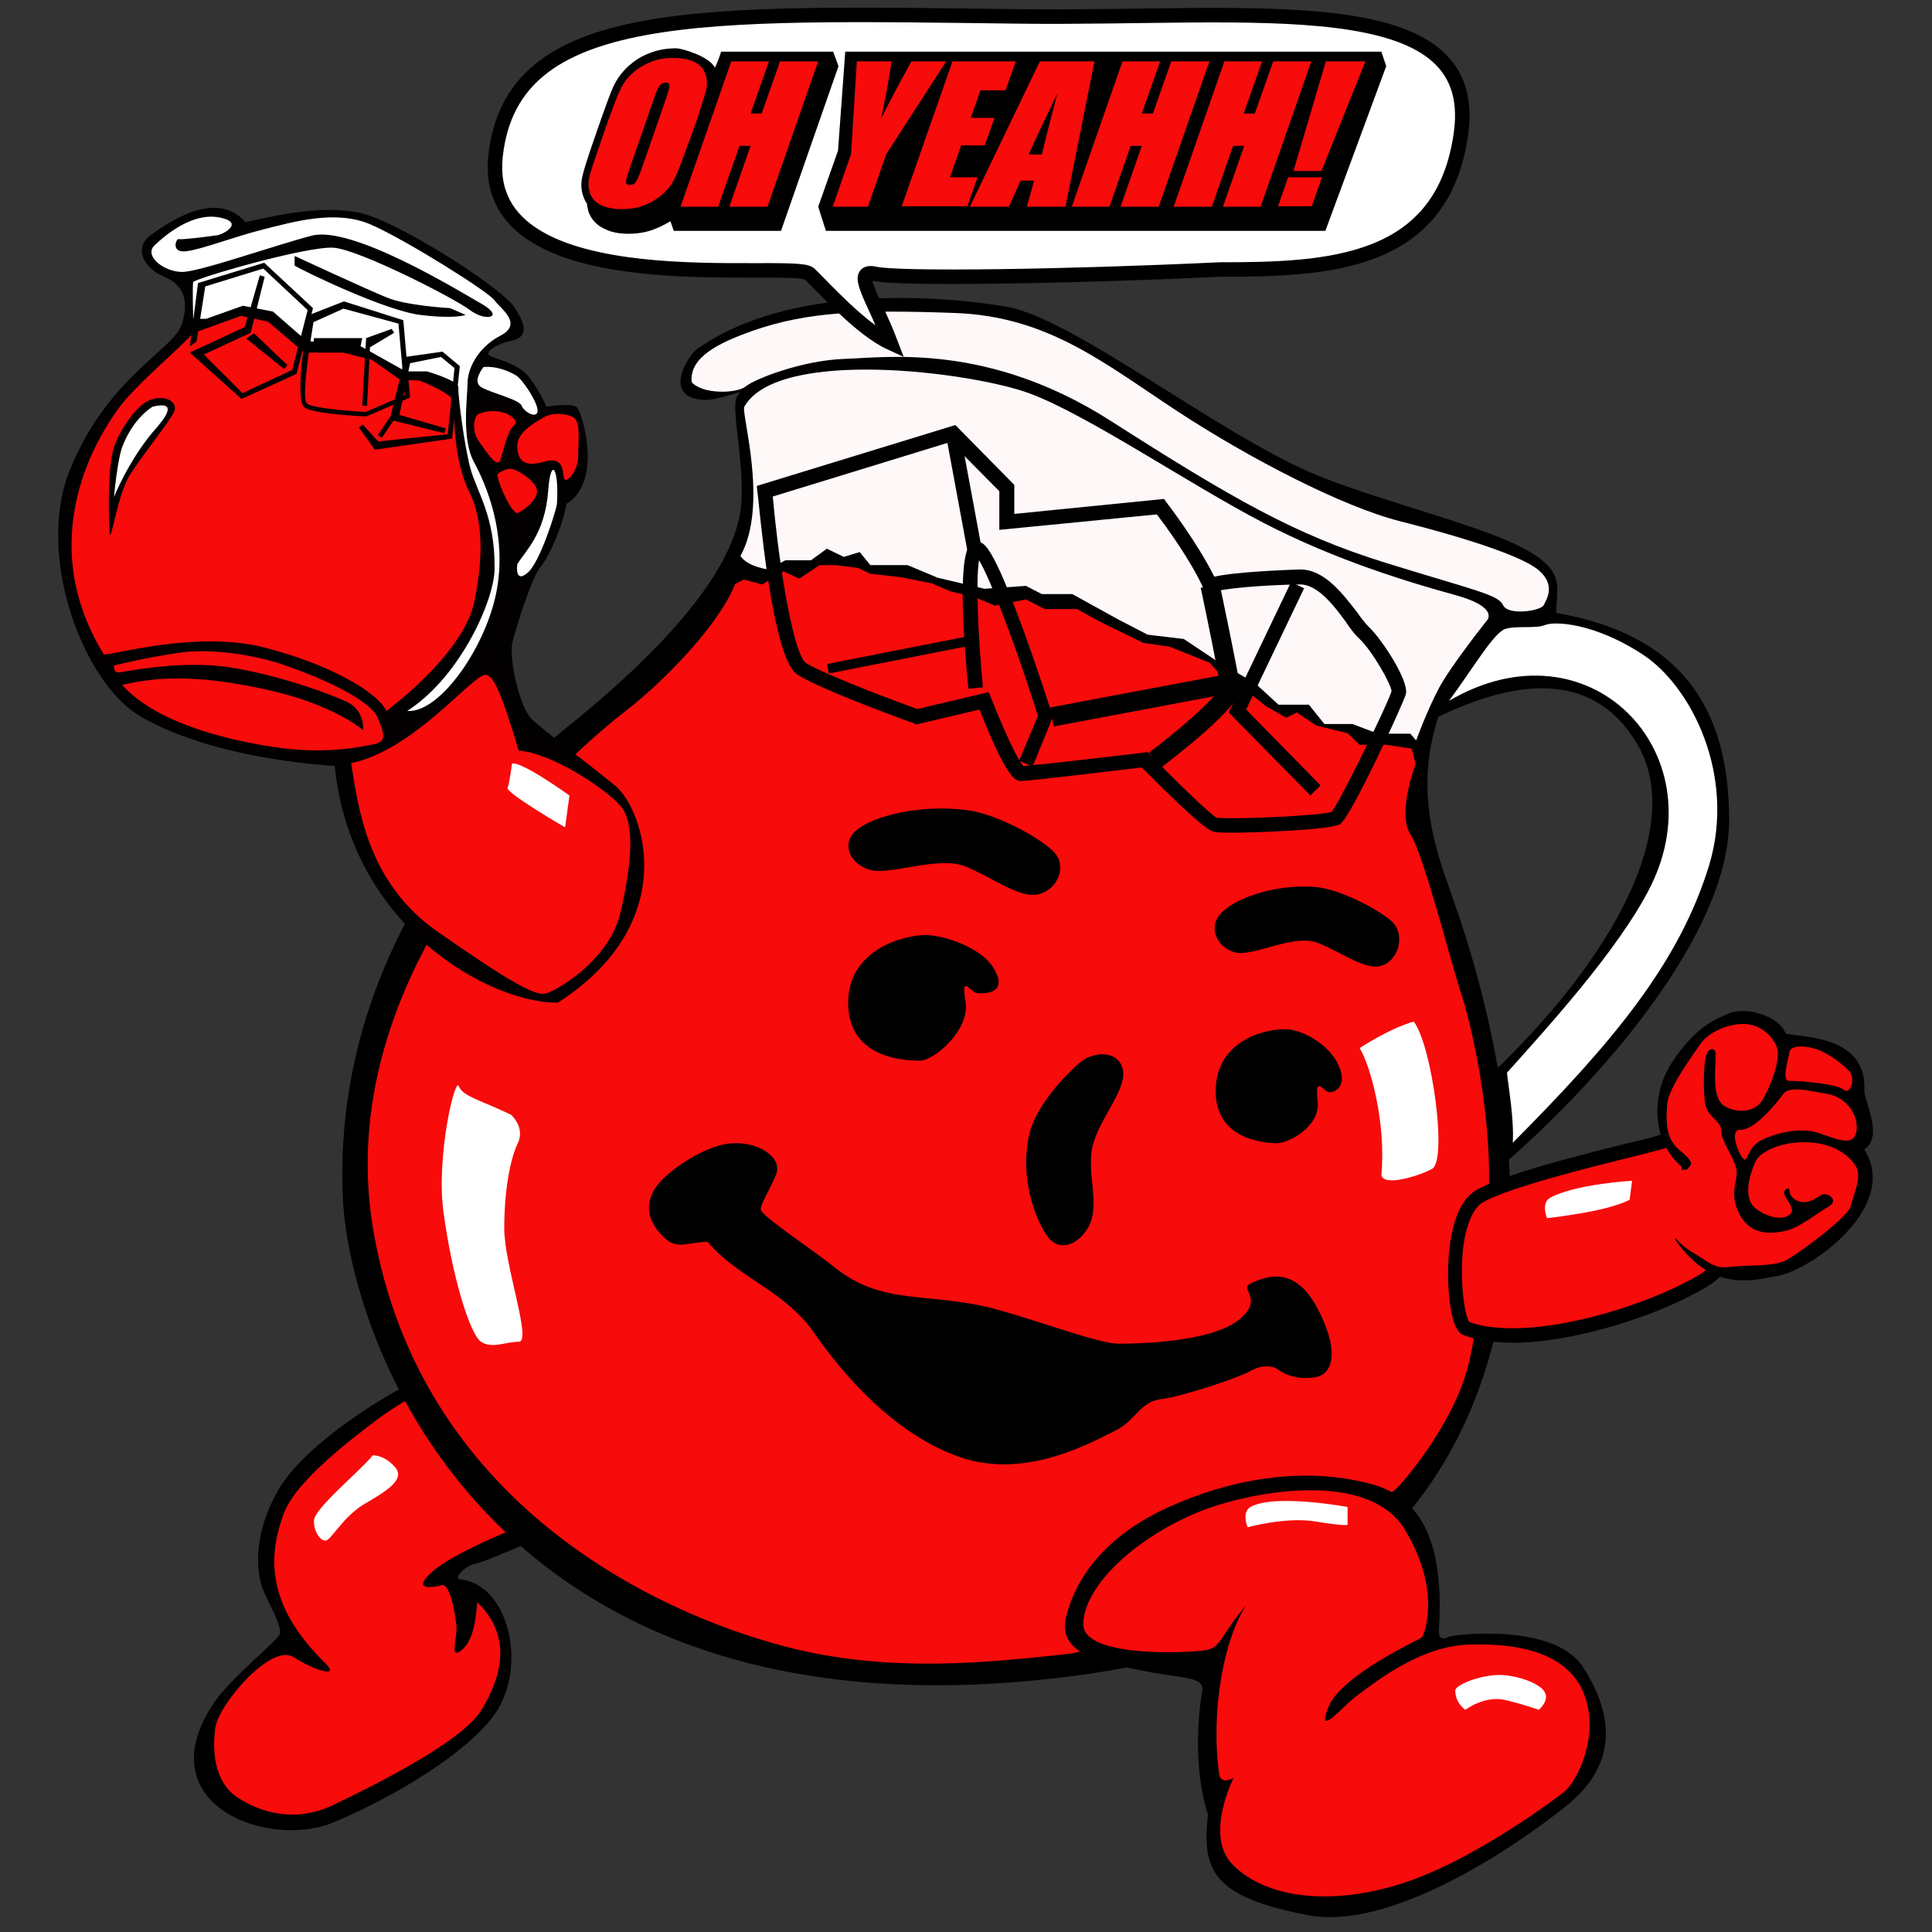 <?xml version="1.0" encoding="utf-8"?>
<!-- Generator: Adobe Illustrator 18.1.1, SVG Export Plug-In . SVG Version: 6.00 Build 0)  -->
<!DOCTYPE svg PUBLIC "-//W3C//DTD SVG 1.1//EN" "http://www.w3.org/Graphics/SVG/1.1/DTD/svg11.dtd">
<svg version="1.1" xmlns="http://www.w3.org/2000/svg" xmlns:xlink="http://www.w3.org/1999/xlink" x="0px" y="0px" width="400px"
	 height="400px" viewBox="0 0 400 400" style="enable-background:new 0 0 400 400;" xml:space="preserve">
<rect x="0" y="0" width="400" height="400" fill="#333333" stroke="none"/>
<g id="Layer_1">
	<g id="left-leg">
		<path id="leg-shadow" d="M91.4,283.5c-6.4,2-27.5,14.1-33.8,25c-4.9,8.6-4.6,15.7-3.5,19.6c0.8,2.9,4.8,8.8,3.7,10.5
			c-1.2,1.7-10.3,9.2-13.4,13.8c-14.4,21.2,11.3,30.7,24.9,24.8c13.7-5.8,27.2-14.5,32.7-21.7c7.5-9.8,3.5-27.5-6.7-28.5
			c-1.5-0.1,0.8-2.8,3.3-3.3s18.3-7.6,18.3-7.6L91.4,283.5z"/>
		<path id="leg-color" style="fill:#F70B0B;" d="M88,287.7c0,0-6.2,3.3-10.3,6.5c-4.2,3.2-16.5,12.3-19,19.3S54,331,66.8,343.8
			c4.2,3.8-1.3,2.3-6-0.7s-15.5,9.8-16.2,14.5s-0.3,11.3,4.5,14.5s12,5.3,19.7,1.7c7.7-3.7,26.8-13,30.9-19.8s6.5-15.1-0.9-22.3
			c-0.3,3.8-0.8,8-3.3,10s-0.8-2.5-1-5s-1.3-9-3.1-8.5c-1.8,0.5-6.4,1.2-1.9-2.8s17.7-9.2,20.3-10.3C112.5,313.8,88,287.7,88,287.7z
			"/>
		<path id="glare_5_" style="fill:#FFFFFF;" d="M77.2,301.3c-2.9,3.5-12.1,11-12.2,13.5s1.7,4.8,2.8,4c1.2-0.8,3.5-4.8,7.3-7.2
			c3.8-2.3,9-5,6.8-7.7S77.2,301.3,77.2,301.3z"/>
	</g>
	<g id="body">
		<path id="body-shadow" d="M358,169.8c0-23.8-10.5-38.5-35.8-42.9c0.1-5.8,2-8.8-7.2-13.6s-31.2-10.1-43.5-15.4
			c-19.9-8.6-49.6-32.1-63.1-34.4s-45.1-4.8-64.1,8.8c-1.9,1.3-7.4,10.2,1.6,10.5c2.1,0.1,5.1-1.1,7.4-1.6c-0.3,0.3-0.5,0.6-0.7,0.9
			c-1.5,2.1,2.1,15.8,0.6,24.3s-8.9,22.5-35.6,44S69,206.8,71,248.3c1.5,29.9,31.3,115.4,153.4,98.4c75.5-10.5,90.6-65.5,88-106.6
			C331.6,223.2,358,193.3,358,169.8z M310.1,221.1c-3.3-18.9-8.7-33.3-9.9-36.8c-2.8-8-7.5-20.6-2.4-35.9
			c15.2-7.3,31.5-10.1,40.9,5.2C348.5,169.3,336.5,195.4,310.1,221.1z"/>
		<path id="body-color" style="fill:#F70B0B;" d="M152.2,120.9l1.8-0.9l3.8,1l4.4-2.7l3.3,1.5l4.2-2.8h3.3l4.7,0.6l2.5,1.2l6.3,0.7
			l6.5,1.3l3.7,1.6l5.3,1.3l4,1.7l6.4-1.3l3.9,2h6.7l4.7,2.6l9,4.4l5.5,0.8l8.2,3.3l3.3,3.6l5.4,3l3,2.4l4.2,2.4l2.2-1.1l4,2.7
			l6.5,1.6l2.5,2.4h5.5l5.3,0.8l0.8,3.2c0,0-3.9,10.1-1.1,14.5c2.8,4.3,8.3,26.4,10.8,33.9c2.3,7.5,5.7,23.4,5.5,38.5
			c-1.3,12.3-1.8,28.8-4.6,38.7c-2.5,8.7-9,18.2-14,23.8c-5,5.7-54.4,33.4-69.1,34.9s-36.3,4.2-58.4-1.7
			c-26.8-7.1-75.2-29.8-84.9-86c-9.7-56.5,43.4-100.8,52.1-107.5S149.1,128.9,152.2,120.9z"/>
		<path id="rim" style="fill:#FFF8F8;" d="M155.8,68.5c-7.1,2.5-13.1,5.5-12.6,10.6c2.2,2.6,9.4,2.4,11.2,0.9s11.6-5.4,20.5-5.7
			s29.8-3.3,55,12.8s38.2,23.6,56.9,29.4s23.4,6.6,24.4,8.8s7.8,1.2,8.4,0s2.6-4.2-1.1-7.3s-16.8-7.1-28.7-10.1
			c-11.8-3-31-12.9-46.1-22.8s-26.7-19.6-46-20.3S167.2,64.5,155.8,68.5z"/>
		<path id="top" style="fill:#FFF8F8;" d="M154.1,84.2c-0.7,1.3,5.1,20.3-0.8,30.9c1.5,2.3,5.8,2.8,5.8,2.8l3.5-1.9h5.3l3.3-2.4
			l3.5,1.7l3.3-1l2.2,2.7h7.7l6.2,2.6l9.7,2.3l8.6-0.6l3.3,1.7h6.3l9.8,5.4l5.8,3l7.5,0.9l7.2,4.8l7.5,4.3l4.9,4.5h6.3l3.2,4h5.8
			l5.3,2h6.7l1.2,1.4c0,0,2.2-6.1,4.7-10.8s10-14.1,10-14.1s2.5-2.7-6.6-5.2s-24.6-7.1-39.8-15c-15.2-7.9-36.2-22.2-48.2-26.7
			S161.1,71.9,154.1,84.2z"/>
		<g id="ice_1_">
			<path d="M255.4,172.4c-3.1,0-3.9-0.1-4.4-0.3c-2.1-0.7-10.5-9.1-14.6-13.2c-4.5,0.5-23.2,2.8-25,2.8c-1,0-2.8,0-8.6-14.8
				l-13.1,3.1l-0.4-0.2c-0.8-0.3-19.1-6.9-24-10c-1.7-1-3.9-4.3-6.4-20.6c-1.3-8.8-2-17.3-2.1-17.4l-0.1-1.2L197.8,88l12.2,12.4v6
				l31-3.1l0.5,0.7c0.3,0.4,6.4,8.3,9.9,15.4c4.3-1,14.7-1.4,17.7-1.5h0.1c5.1,0,8.9,5.2,11.8,8.9c0.9,1.3,1.8,2.4,2.5,3.1
				c2.7,2.6,8.1,10.9,7.6,13.7c-0.2,1.3-11.3,25.4-13.6,27C275.5,171.9,258.7,172.4,255.4,172.4z M251.9,169.3c0,0,0.6,0.1,3.4,0.1
				c7,0,18.5-0.7,20.4-1.3c1.9-2.4,11.9-22.9,12.4-25c0-1.3-4-8.4-6.7-10.9c-0.9-0.8-1.8-2-2.8-3.5c-2.4-3.3-5.8-7.7-9.4-7.7
				c-7.8,0.1-16.6,0.9-17.9,1.6l-1.4,0.8l-0.7-1.5c-2.7-6-8-13.2-9.7-15.4l-32.6,3.2v-8l-10.1-10.2L160,102.8
				c1.4,15.6,4.4,32.9,6.9,34.5c4.3,2.6,20.2,8.5,23,9.5l14.8-3.5l0.5,1.2c2.3,5.9,5.4,12.8,6.7,14.1c2.6-0.2,16.1-1.7,25-2.8
				l0.7-0.1l0.5,0.5C243.9,162.2,250.7,168.7,251.9,169.3L251.9,169.3z"/>
			<rect x="187.8" y="101.6" transform="matrix(-0.182 -0.983 0.983 -0.182 134.818 318.332)" width="24" height="3"/>
			<rect x="185.7" y="119.8" transform="matrix(-0.193 -0.981 0.981 -0.193 89.927 344.729)" width="2" height="31.1"/>
			<path d="M213.8,158.7l-2.8-1.2l3.9-9.3c-4.3-13.6-9.7-28.1-12.2-32.2c-0.7,4-0.2,15.9,0.8,26.3l-3,0.3c-0.8-8-2.4-27,0.4-29.9
				c0.5-0.5,1.2-0.7,1.8-0.5c1.1,0.3,2.8,0.7,9.3,18.6c3.1,8.5,5.8,17,5.8,17.1l0.2,0.5L213.8,158.7z"/>
			<path d="M240.3,159l-2.4-3.2c5.2-3.8,13.9-11.3,14.8-13.5c-0.4-2.6-2.8-14.5-4.1-20.6l3.9-0.8c0.2,0.8,3.9,18.6,4.2,21.1
				c0.2,1.4-0.2,3.2-7,9.3C246.1,154.5,242,157.7,240.3,159z"/>
			<polygon points="271.3,164.7 254.4,147.5 267.3,120.5 270,121.8 258,146.9 273.4,162.6 			"/>
			<rect x="233.7" y="126.6" transform="matrix(-0.185 -0.983 0.983 -0.185 136.942 403.554)" width="4" height="36.8"/>
		</g>
		<path id="handle" style="fill:#FFFFFF;" d="M300,145.1c4.9-6.6,9.3-14.2,11.7-14.9c2.3-0.7,6.3,0,8.2-0.8
			c1.9-0.8,10.1-0.5,20.2,6.1s19.3,25,13.8,43.5c-6.2,20.4-20.1,36.9-40.7,57.6c0.3-4.9-0.9-11.6-1.2-14.5
			c7.3-8.2,23.2-25.4,29.8-38.7C355.4,155.7,329,128.1,300,145.1z"/>
	</g>
	<g id="face">
		<path id="left-eybow" d="M200,167.7c-9.8-1.2-19.3,1.3-22.7,4.2c-3.3,2.8-1.3,7,2.8,8.2c4.2,1.2,14.2-3,19.8-0.7
			c5.7,2.3,11.3,6.8,15.3,5.7s5.7-6,3-8.7C215.7,173.7,206.3,168.4,200,167.7z"/>
		<path id="right-eybow" d="M271.9,183.6c-8.6-0.5-16.6,2.6-19.2,5.6c-2.7,3-0.6,7.1,3.1,8c3.7,0.9,12-3.9,17-2
			c5.1,2,10.3,6.1,13.6,4.6c3.4-1.4,4.4-6.4,1.9-8.9C285.8,188.5,277.3,183.9,271.9,183.6z"/>
		<path id="left-eye" d="M205.5,200.1c-2.4-3.7-9.5-6.4-13.7-6.5c-4.3-0.1-16.4,2.8-16.2,14.3s12.2,11.7,14.9,11.7
			c2.8,0,10.4-6.3,9.4-12.2s1-2,2.3-1.8C203.7,205.8,209.2,205.8,205.5,200.1z"/>
		<path id="right-eye" d="M276.7,219.7c-2-3.5-6.7-6.4-10.3-6.6c-3.8-0.2-14.4,1.9-14.7,12.4s10.1,11.1,12.5,11.2s9.3-3.4,8.6-8.8
			c-0.6-5.3,1.1-2.1,2.2-1.8S279.6,225,276.7,219.7z"/>
		<path id="node" d="M213.2,234.5c-2.3,9.1,1.2,18,3.6,21.4s6.3,1.9,8.4-1.6c2.9-4.8-0.6-12,1.2-17.7c1.7-5.6,6.8-11.1,6.1-15
			s-5.4-4.1-8.4-2C221.2,221.8,214.6,228.7,213.2,234.5z"/>
		<path id="mouth" d="M206.7,271.2c9,2.5,20.9,7,24.9,7s18.8-0.3,24.7-4.8c5.8-4.5,0-6.5,2.7-7.7s8.7-4,13.5,4.7s3.7,14,0,14.7
			s-6.4-0.5-7.8-1.5s-3.7-1-5.9,0.3c-2.2,1.3-14.2,5.3-18.5,5.8s-5.2,4.5-9.4,6.5s-18.2,10.3-32.1,5.5
			c-13.8-4.8-24.3-17.2-30.3-25.8c-6-8.7-15.7-11.3-22-18.8c-3.7,0-6.3,1.7-8.8-0.7c-2.5-2.3-4.8-5.8-2.2-10.2
			c2.3-3.7,10.7-9.3,16.2-9.5c5.5-0.3,10.3,3,9,6.4c-1.3,3.3-3.2,6-3.2,7.3s10.9,8.4,15.3,12C183,270.6,192.9,267.3,206.7,271.2z"/>
		
			<ellipse id="mouth--oh-no" transform="matrix(0.991 0.135 -0.135 0.991 40.747 -25.061)" style="display:none;" cx="205" cy="287.7" rx="15.2" ry="22.7"/>
		<path id="glare" style="fill:#FFFFFF;" d="M105.8,230.8c-6.2-3-10-3.8-10.8-5.9c-0.8-2.1-4.7,14.5-3.2,25.9
			c1.8,13.5,5.5,25.5,7.8,27s5,0,7.8,0s-3-15.8-3-23.5s1.2-14.3,2.8-17.6S105.8,230.8,105.8,230.8z"/>
		<path id="glare_1_" style="fill:#FFFFFF;" d="M281.5,217c2.2,3.5,5.5,15.5,4.5,26.2c0.2,2.5,7.3,0.5,10.5-1.2s0-25.5-3.8-30.5
			C287.5,213,281.5,217,281.5,217z"/>
	</g>
	<g id="left-arm">
		<path id="shadow_1_" style="fill:#020000;" d="M115.5,207.6c-14,0.1-42.8-15.5-46.2-49c-12-0.9-28.2-3.4-40.1-10.2
			S7.2,115,14.5,97.2c8-19.5,21.6-24.8,23.2-30.2s-0.1-8.2-3.9-9.8s-6.4-5.8-2.5-8.6s13.6-9.4,19.5-2.6c8-1.8,15.9-3.4,23.4-2
			s29.2,15.2,32.2,19.5s2.5,6.4-0.4,7s-5.5,2.2-4.8,3s6,1.4,8.5,4.8s3.4,5.9,3.4,5.9s5.4-0.9,6.4,0.2s5.4,15.2-2.2,19.9
			c-0.9,4.9-3.6,10.9-5.4,13.1s-5,12.2-5.8,15.6s1.5,13.4,3.9,15.8s11.6,9.1,17.4,13.9S141.4,190.9,115.5,207.6z"/>
		<path id="pitcher-body" style="fill:#F70B0B;" d="M39.9,69c-1.4,2-11.8,10.6-15.4,15.6s-18,26.4-3,50.9c2.6,0,19.5-5,33.4-1.4
			s23.4,9.4,25.1,13.1c8-6.1,16.6-14.9,18.2-22.6s2.2-16.4-1.1-22.9S94,84.9,93.9,83.2s-7-4.4-7-4.4l-4.1-0.2L77,74.5L71,73h-8
			l-7.5-6.4l-5.6-1.2L39.9,69z"/>
		<path id="pitcher-bottom" style="fill:#F70B0B;" d="M23.6,137.8c0,0,4.7-1.3,13.1-2.6c8.2-1.3,18,1.1,21.3,2.2
			c10.6,3.6,18.8,7.9,20.2,11.2s1.9,5-0.8,5.5s-9.4,2-18.9,0.8s-25.9-4.8-33.2-13.1c6.2-1.4,14.2-2.5,30,1c14,3.1,19.9,8.4,19.9,8.4
			s0.4-4.1-3.4-5.9c-3.8-1.8-14.5-5.6-24-7.1c-9.9-1.6-21.6,0.8-23,1S23.6,137.8,23.6,137.8z"/>
		<path id="arm_1_" style="fill:#F70B0B;" d="M100.1,139.8c-3.4,1.3-14.9,15.6-27.4,18.2c1.5,9.4,3.4,24.8,17.9,34.9
			s20.2,13.4,22.4,12.8s13.2-6.8,15.5-16.9s3-18.4,0-21.9s-14-10.9-21.1-11.5C103.9,143.9,102.1,139,100.1,139.8z"/>
		<path id="finger_4_" style="fill:#F70B0B;" d="M103,98.2c0,1.9,3.1,8.4,4.2,8s4-2.6,4-4.5s-4.4-5-6-4.6S103,98.2,103,98.2z"/>
		<path id="finger_3_" style="fill:#F70B0B;" d="M112.6,86.4c-3.2,1.8-5.6,3.6-5.5,6.1s1.1,4.4,5.5,3.1s3.8,2.4,4.2,3.5
			s2.9-1.5,2.9-4.6s0.6-7.2-1-8.1S114.3,85.4,112.6,86.4z"/>
		<path id="finger_2_" style="fill:#F70B0B;" d="M99.1,85.7c-1.1,0.5-1.4,3.7,0,5.6s3.8,5.9,4.5,3.9s1.5-6.2,2.9-7.2
			S103.9,83.8,99.1,85.7z"/>
		<path id="glare-shadow" d="M31.1,82.8c-2.9,1-6.5,6.6-7.5,9.8c-1.4,4.5-1.1,15-0.9,17.7s1.6-7.9,4.2-12s8.6-11.5,9.2-13.2
			C36.8,83.4,34.5,81.6,31.1,82.8z"/>
		<path id="glare_9_" style="fill:#FFFFFF;" d="M31.6,84.2c0,0-3.9,2.2-6.2,8.1c-1.1,2.7-1.8,10.6-1.8,10.6s2.9-7.3,8-13.4
			C34.3,86.5,37,82.9,31.6,84.2z"/>
		<path id="glare_8_" style="fill:#FFFFFF;" d="M84.3,147.2c11.2-7.2,18.2-23.4,18.1-29.6c0.1-10.7-3.7-15.8-5-20.6
			c-1.3-4.8-2.6-15.2-2.5-16.7c0.2-1.5-6.5-3.4-6.5-3.4H84l-9.3-5.2l-11.2-1.1l-7-6.1l-6.2-1.2L42.7,66H40c0,0-0.2-6.9,0-7.6
			c0.2-0.7,23.8-7.6,29.2-7.1S94,61.7,97.3,64.2c3.3,2.5,7.3,1.5,2.4-1.3S72.8,46.6,64.5,48.8c-8.3,2.2-23.2,7.5-26.8,7.5
			c-3.7,0-8-3.3-5.7-5.5S39.8,44,45.3,45s1,3.5-0.3,3.7s-7.5,1-8,0.8s-1.8,3,1.7,2.5s9.8-3,15.8-4.5s15-4.2,22.3-1
			s24.5,14,25.6,15.7c1.2,1.7,6,4.8,1.2,7.3s-6.8,7-6.8,9.8s-1.3,11.5,1.3,16.3s6.8,14.7,4.8,26.3S91.2,147.7,84.3,147.2z"/>
		<path id="shadow" d="M61,55c2,1.2,18.7,9.3,26,10.2s9.4,0,9.4,0l-3.2-1.4c0,0-9.1-0.5-13.1-2.2C76.1,60,61,53,61,53V55z"/>
		<g id="ice">
			<polygon points="50,82.6 39.3,73 50.7,67.7 53.8,57 54.8,57.3 51.9,68.9 42.2,73.4 50.2,81.4 60.5,76.6 63.7,64.2 54.5,55.6 
				42.5,59.3 40.7,70.7 39.3,71.7 41,58.6 54.7,54.4 64.8,63.8 61.4,77.4 			"/>
			<polygon points="58.8,76.4 51,70.1 52.6,69 59.5,75.6 			"/>
			<path style="fill:none;stroke:#000000;stroke-miterlimit:10;" d="M71.2,62.9"/>
			<path d="M75.9,86.2L75.9,86.2c-1.2,0-10.8-0.5-12.8-1.8c-2.1-1.4,0-14.7,0.7-18.8v-0.3l7.4-2.9l12.3,3.9l1.4,16L75.9,86.2z
				 M64.9,66.7c-1.3,8-2.4,16.2-1.3,16.9c1.5,1,9.2,1.5,12.1,1.7l8.1-3.5L82.5,67l-11.4-3.1L64.9,66.7z"/>
			<polygon points="76,84 75,84 75.8,70 81.1,68.1 81.6,68.9 76.6,71.9 			"/>
			<polygon points="74.6,71.9 64.9,71 65,70 75,70 			"/>
			<polygon points="77.6,93.1 74.3,88.5 75.1,87.9 78.3,91.4 92.7,89.9 94.1,76.2 91.3,73.9 84.9,75.2 82.7,85.9 92.3,88.7 92,89.7 
				80.7,86.9 83.9,73.9 91.6,72.8 95.2,75.8 93.6,90.8 			"/>
			<rect x="79.5" y="86.1" transform="matrix(-0.828 -0.561 0.561 -0.828 96.583 206.53)" width="1" height="4.7"/>
		</g>
		<path id="glare_7_" style="fill:#FFFFFF;" d="M100.1,76c0,0-2.5,3-0.4,4.2s7.8,2.5,8.3,3.8s3.2,2.8,3.3,1.1
			c0.1-1.7-3.1-6.6-4.5-7.4C103,75.5,100.1,76,100.1,76z"/>
		<path id="glare_6_" style="fill:#FFFFFF;" d="M107.1,116.8c1.7-2.8,5.7-6.2,6.4-15.2c0.5-7.2,2.3-4.8,1.8,2.8
			c-0.1,1-3.5,12.3-6.2,14.3C106.5,120.8,107.1,116.8,107.1,116.8z"/>
		<path id="glare_10_" style="fill:#FFFFFF;" d="M106,158.1c0,0-0.5,4-0.9,5c-0.5,1,11.9,8.2,11.9,8.2l0.9-6.6
			C117.9,164.7,107.9,157.5,106,158.1z"/>
	</g>
	<g id="right-arm">
		<g id="arm">
			<path id="arm-color" style="fill:#F70B0B;" d="M303.5,275c12.9,4.9,38.5-3.2,49.5-10s8.8-34.5-9.6-28.4
				c-2.6,0.9-30.1,6.9-37.1,11.1S300.9,274,303.5,275z"/>
			<path id="arm-shadow" d="M313.2,278L313.2,278c-4,0-7.4-0.5-10.2-1.6c-0.6-0.2-2.3-0.9-3-8.3c-0.6-6.4-0.1-18.2,5.5-21.6
				c5.6-3.4,23-7.7,32.3-10c2.6-0.6,4.6-1.1,5.1-1.3c1.9-0.6,3.7-1,5.4-1c5.8,0,10.2,3.7,12,10.1c2.1,7.3,0.2,17.8-6.6,21.9
				C344.6,271.9,326.5,278,313.2,278z M304.2,273.7c2.4,0.9,5.4,1.3,9,1.3l0,0c12.8,0,30.2-5.9,39-11.3c5.3-3.3,7-12.2,5.2-18.6
				c-0.8-3-3.1-7.9-9.1-7.9c-1.4,0-2.9,0.3-4.5,0.8c-0.7,0.2-2.5,0.7-5.4,1.4c-8.5,2.1-26.3,6.5-31.5,9.6c-1.8,1.1-3.2,4.2-3.9,8.7
				C302.1,264.8,303.2,272.3,304.2,273.7z"/>
		</g>
		<path id="hand-shadow" d="M348.2,241.6c-6.8-5.9-6-15.7-2-21.7c5-7.5,9-8.9,11.8-10.1c3.6-1.5,10.4,0.6,11.7,4.2
			c3.6,0.8,16.9,0.4,16.3,11.8c0,2.3,4,9.4,0,12.2c7.4,11.8-11,25-18.1,26.2c-5.6,1-13.6,3.2-21.1-7.6"/>
		<path id="hand" style="fill:#F70B0B;" d="M355.2,218c0.1,3.2-1,9.5,2,11.1s6.2,0.9,7.6-1.2s4-8.4,3.1-11s-3.8-5.1-7.4-4.9
			s-7.1,2.1-8.5,4.2s-6.4,8.8-6.8,12.2c-0.4,4.3-0.1,7.5,2.4,9.6s2.9,2.8,2.2,3.5s0.4,0.6-2.9,0.8s-2.6-2.9-3.4-2.2
			s-2.2,13.9,0.6,14.6s2.9,2.6,6.2,4.5s4.4,3.6,8,3.1s9.1,0.1,11.9-1.6s12.4-8.6,13-11.1s2.4-6,1-8.2s-4.5-4.7-10-4.9
			s-9.8,2-10.7,3.9s-3,7.5,0,9.8s6.2,2.4,7.3,1s-2.5-3.9-1.1-4.9s0,1.1,2.2,2.2s4-0.4,5.2-1.1s3.8,1.1,1.5,2.4s-6.1,4.5-9.2,5.1
			s-7.2,0.8-9.4-3.8s0.2-6.8-0.6-9.5s-3-5.2-3-7.4s-3-2.9-3.4-5.9s-0.4-9.9,0.8-10.8S355.2,218,355.2,218z"/>
		<path id="finger_1_" style="fill:#F70B0B;" d="M384.4,233.9c0.3-3.4-2.4-6.8-6-7.4s-7.9-1.8-9.2,0s-5.9,7.5-8.8,7.4
			s0.2,6.5,0.9,6.2s0.8-2.8,3.5-4.1s6.4-2.3,10.2-1.8C378.3,234.7,384,238.5,384.4,233.9z"/>
		<path id="finger" style="fill:#F70B0B;" d="M370.5,217.8c-0.2,1.5-1.8,6.1,0,6s9.8,0.6,11.2,1.8s2.6-2.3,1.1-3.9
			c-1.5-1.6-4.7-3.9-6.8-4.5C373.7,216.4,370.7,216.4,370.5,217.8z"/>
		<path id="glare_4_" style="fill:#FFFFFF;" d="M320.9,248c-1.9,1.1-0.6,4.2-0.6,4.2s3.3-0.3,9.2-1.4c5.6-1.1,7.9-2.4,7.9-2.4
			l0.5-3.9C338,244.4,325.9,245.2,320.9,248z"/>
	</g>
	<g id="right-leg">
		<path d="M242.7,311.7c10.6-4.7,25.8-8.5,41-4.5c8.4,2.2,15.6,9,14.2,30.2c-0.2,2.5,1.5,1.8,2,1.5c1-0.5,21.8-3,27.8,6.2
			s7.8,19.7-3.3,28.7c-11.2,9-36.6,26-53.7,22.7c-19.7-3.8-21.9-9.3-20.6-20.8c-3.3-10.2-1.8-22.3-1.2-25.5
			c0.7-3.2-4.5-2.7-11.8-4.2s-18.7-3-16.3-11.5C223,325.8,229.8,317.3,242.7,311.7z"/>
		<path style="fill:#F70B0B;" d="M248,313.1c9.9-4.1,35-9.2,42.8,3.5s4,22,3.6,22.4s-16.8,7.8-19.4,14.5s3.2-0.5,5.9-2.4
			s12.5-10.2,23-10.6s21,1.7,24.2,10.6s-2,18.3-4.4,20c0,0-19,14.8-35.2,19.4s-28.2,1.2-33.6-4.8s0.5-17.6,0.5-17.6s-2.7,1.6-3-0.9
			c-1.8-13.2,1.1-28.1,5.6-34.8c-5.1,5.8-5.1,8.6-8.1,9.2s-25.4,1.8-25.6-5.2S233.6,319.1,248,313.1z"/>
		<path id="glare_3_" style="fill:#FFFFFF;" d="M258.9,312c-1.9,1.1-0.6,4.2-0.6,4.2s8-2.2,14-1.2s6.7,0.7,6.7,0.7V312
			C279,312,263.9,309.2,258.9,312z"/>
		<path id="glare_2_" style="fill:#FFFFFF;" d="M301.3,350c0,2.7,2.1,4,2.1,4s4-3.1,8.4-2s6.8,2,6.8,2s2.5-2.1,1-4s-6.6-3.4-9.8-3.2
			C305.9,347,301.3,348.9,301.3,350z"/>
	</g>
	<g id="quote">
		<path id="bubble" style="fill:#FFFFFF;stroke:#000000;stroke-width:3;stroke-miterlimit:10;" d="M252.5,55.8
			c-31.7,1.5-66.4,2-71.3,0.9c-4.9-1.1-0.3,5.1,3.2,14.3c-6.1-2.8-13.6-11.2-16.8-14.3s-68.4,6.9-65-24.4S145.1,2.6,211,3.4
			c49.2,0.6,95.6-6.2,91.5,24.1C298.8,54.9,275,55.8,252.5,55.8z"/>
		<g id="oh-yeah_1_">
			<g>
				<path d="M172.5,10.7h-23.2c0,0-0.6,2-1.3,3.3c-1.1-2.3-6.8-4-8-4c-1.9,0-3.8,0.3-5.5,1c-1.7,0.6-3.2,1.6-4.5,2.8
					c-1.3,1.2-2.3,2.6-3,4.1c-0.6,1.3-1.4,3.5-2.5,6.6l-1.8,5.2c-1.1,3.2-1.8,5.4-2.1,6.7c-0.4,1.6-0.3,3.2,0.3,4.6
					c0.2,0.4,0.3,0.8,0.6,1.1c0.1,0.7,0.2,1.3,0.4,1.9c0.6,1.5,1.7,2.7,3.3,3.4c1.4,0.7,3,1,4.9,1c1.9,0,3.8-0.3,5.5-1
					c1.6-0.6,3.2-1.6,3.2-1.6l0.7,2h22.2l11.9-34.1L172.5,10.7z"/>
				<polygon points="287,13.7 286,10.7 175,10.7 173.5,31.2 169.4,42.8 171,47.8 274.4,47.8 				"/>
			</g>
			<g>
				<path style="fill:#F70B0B;" d="M142.3,30.3c-1.1,3-1.9,5.2-2.5,6.4c-0.6,1.3-1.4,2.4-2.5,3.4c-1.1,1-2.4,1.8-3.9,2.4
					s-3.1,0.8-4.8,0.8c-1.6,0-3-0.3-4.1-0.8c-1.1-0.5-1.9-1.3-2.3-2.4c-0.4-1.1-0.5-2.2-0.2-3.4c0.3-1.2,1-3.4,2.1-6.5l1.8-5.2
					c1.1-3,1.9-5.2,2.5-6.4c0.6-1.3,1.4-2.4,2.5-3.4c1.1-1,2.4-1.8,3.9-2.4c1.5-0.6,3.1-0.8,4.8-0.8c1.6,0,3,0.3,4.1,0.8
					c1.1,0.5,1.9,1.3,2.3,2.4c0.4,1.1,0.5,2.2,0.2,3.4c-0.3,1.2-1,3.4-2,6.5L142.3,30.3z M137.9,20.4c0.5-1.4,0.7-2.3,0.7-2.7
					c0-0.4-0.3-0.6-0.8-0.6c-0.4,0-0.8,0.2-1.1,0.5c-0.3,0.3-0.8,1.2-1.3,2.8l-4.9,14.1c-0.6,1.7-0.9,2.8-0.9,3.2
					c0,0.4,0.3,0.6,0.8,0.6c0.5,0,1-0.2,1.3-0.7c0.3-0.5,0.8-1.6,1.4-3.4L137.9,20.4z"/>
				<path style="fill:#F70B0B;" d="M169.4,12.7l-10.5,30.1H151l4.4-12.6h-2.3l-4.4,12.6h-7.8l10.5-30.1h7.8l-3.8,10.8h2.3l3.8-10.8
					H169.4z"/>
				<path style="fill:#F70B0B;" d="M195.9,12.7l-12.4,19.2l-3.8,10.9h-7.3l3.8-10.9l1.2-19.2h7.2c-0.9,5.9-1.7,9.8-2.2,11.9
					c1.6-3.2,3.7-7.2,6.3-11.9H195.9z"/>
				<path style="fill:#F70B0B;" d="M197.2,12.7h13.1l-2.1,6h-5.2l-2,5.7h4.9l-2,5.7H199l-2.3,6.6h5.7l-2.1,6h-13.6L197.2,12.7z"/>
				<path style="fill:#F70B0B;" d="M226.6,12.7l-6,30.1h-8l1.5-5.4h-2.8l-2.4,5.4h-8.1l14.5-30.1H226.6z M215.7,32
					c0.8-3.4,1.9-7.6,3.2-12.6c-2.8,5.8-4.8,10-5.9,12.6H215.7z"/>
				<path style="fill:#F70B0B;" d="M250.4,12.7l-10.5,30.1H232l4.4-12.6h-2.3l-4.4,12.6h-7.8l10.5-30.1h7.8l-3.8,10.8h2.3l3.8-10.8
					H250.4z"/>
				<path style="fill:#F70B0B;" d="M271.5,12.7L261,42.8h-7.8l4.4-12.6h-2.3l-4.4,12.6H243l10.5-30.1h7.8l-3.8,10.8h2.3l3.8-10.8
					H271.5z"/>
				<path style="fill:#F70B0B;" d="M273.7,36.7l-2.1,6h-7l2.1-6H273.7z M282.7,12.7l-9.1,22.7h-5.8l6.7-22.7H282.7z"/>
			</g>
		</g>
		<g id="oh-no_1_" style="display:none;">
			<g style="display:inline;">
				<path d="M179,10.6h-22.2c0,0-1.3,3.4-1.6,3.1c-1.2-1.5-2.3-2-3.9-2.7c-1.4-0.7-3-1-4.9-1c-1.9,0-3.8,0.3-5.5,1
					c-1.7,0.6-3.2,1.6-4.5,2.8c-1.3,1.2-2.3,2.6-3,4.1c-0.6,1.3-1.4,3.5-2.5,6.6l-1.8,5.2c-1.1,3.2-1.8,5.4-2.1,6.7
					c-0.4,1.6-0.3,3.2,0.3,4.6c0.2,0.4,0.8,2.4,1,3c0.6,1.5,1.7,2.7,3.3,3.4c1.4,0.7,3,1,4.9,1c1.9,0,3.8-0.3,5.5-1
					c1.6-0.6,3.2-1.6,3.2-1.6l0.7,1.9H168L180,13.6L179,10.6z"/>
				<path d="M281,13.6l-1-3h-12.7l-1.5,5c-0.1-0.4-0.2-0.8-0.4-1.2c-0.6-1.5-1.7-2.7-3.3-3.4c-1.4-0.7-3-1-4.9-1
					c-1.9,0-3.8,0.3-5.5,1c-1.7,0.6-3.2,1.6-4.5,2.8c-0.9,0.8-1.6,1.7-2.2,2.6c0,0,0,0,0,0c-0.1-0.7-0.2-1.3-0.4-1.9
					c-0.6-1.5-1.7-2.7-3.3-3.4c-1.4-0.7-3-1-4.9-1c-1.9,0-3.8,0.3-5.5,1c-1.7,0.6-3.2,1.6-4.5,2.8c-0.9,0.8-1.6,1.7-2.2,2.6
					c0,0,0,0,0,0c-0.1-0.7-0.2-1.3-0.4-1.9c-0.6-1.5-1.7-2.7-3.3-3.4c-1.4-0.7-3-1-4.9-1c-1.9,0-3.8,0.3-5.5,1
					c-1.6,0.6-2.8,1.4-2.8,1.4l-1.1-1.8h-10.8L195,12l-0.4-1.4l-11.1,0l-11.4,32.1l1.5,5h21.7c0,0,1.3-4.4,1.4-4
					c0.6,1.5,2.4,2.9,4,3.7c1.4,0.7,3,1,4.9,1c1.9,0,3.8-0.3,5.5-1c1.7-0.6,3.2-1.6,4.5-2.8c0.8-0.8,2.4-1.3,2.6-0.7
					c0.6,1.5,1.7,2.7,3.3,3.4c1.4,0.7,3,1,4.9,1c1.9,0,3.8-0.3,5.5-1c1.7-0.6,3.2-1.6,4.5-2.8c0.9-0.8,2.4-1.3,2.6-0.7
					c0.6,1.5,1.7,2.7,3.3,3.4c1.4,0.7,3,1,4.9,1c1.9,0,3.8-0.3,5.5-1c1.6-0.6,3.6-1.8,3.6-1.8l0.7,2.1h11.3L281,13.6z"/>
			</g>
			<g style="display:inline;">
				<path style="fill:#F70B0B;" d="M148.7,30.3c-1.1,3-1.9,5.2-2.5,6.4c-0.6,1.3-1.4,2.4-2.5,3.4c-1.1,1-2.4,1.8-3.9,2.4
					s-3.1,0.8-4.8,0.8c-1.6,0-3-0.3-4.1-0.8c-1.1-0.5-1.9-1.3-2.3-2.4c-0.4-1.1-0.5-2.2-0.2-3.4c0.3-1.2,1-3.4,2.1-6.5l1.8-5.2
					c1.1-3,1.9-5.2,2.5-6.4c0.6-1.3,1.4-2.4,2.5-3.4c1.1-1,2.4-1.8,3.9-2.4c1.5-0.6,3.1-0.8,4.8-0.8c1.6,0,3,0.3,4.1,0.8
					c1.1,0.5,1.9,1.3,2.3,2.4c0.4,1.1,0.5,2.2,0.2,3.4c-0.3,1.2-1,3.4-2,6.5L148.7,30.3z M144.3,20.4c0.5-1.4,0.7-2.3,0.7-2.7
					c0-0.4-0.3-0.6-0.8-0.6c-0.4,0-0.8,0.2-1.1,0.5c-0.3,0.3-0.8,1.2-1.3,2.8L137,34.4c-0.6,1.7-0.9,2.8-0.9,3.2
					c0,0.4,0.3,0.6,0.8,0.6c0.5,0,1-0.2,1.3-0.7c0.3-0.5,0.8-1.6,1.4-3.4L144.3,20.4z"/>
				<path style="fill:#F70B0B;" d="M175.8,12.6l-10.5,30.1h-7.8l4.4-12.6h-2.3l-4.4,12.6h-7.8l10.5-30.1h7.8l-3.8,10.8h2.3l3.8-10.8
					H175.8z"/>
				<path style="fill:#F70B0B;" d="M203.1,12.6l-10.5,30.1h-6.9l0.7-13.7l-4.8,13.7h-6.5l10.5-30.1h6.5l-0.3,13.6l4.7-13.6H203.1z"
					/>
				<path style="fill:#F70B0B;" d="M218,30.3c-1.1,3-1.9,5.2-2.5,6.4c-0.6,1.3-1.4,2.4-2.5,3.4c-1.1,1-2.4,1.8-3.9,2.4
					s-3.1,0.8-4.8,0.8c-1.6,0-3-0.3-4.1-0.8c-1.1-0.5-1.9-1.3-2.3-2.4c-0.4-1.1-0.5-2.2-0.2-3.4c0.3-1.2,1-3.4,2.1-6.5l1.8-5.2
					c1.1-3,1.9-5.2,2.5-6.4c0.6-1.3,1.4-2.4,2.5-3.4c1.1-1,2.4-1.8,3.9-2.4c1.5-0.6,3.1-0.8,4.8-0.8c1.6,0,3,0.3,4.1,0.8
					c1.1,0.5,1.9,1.3,2.3,2.4c0.4,1.1,0.5,2.2,0.2,3.4c-0.3,1.2-1,3.4-2,6.5L218,30.3z M213.6,20.4c0.5-1.4,0.7-2.3,0.7-2.7
					c0-0.4-0.3-0.6-0.8-0.6c-0.4,0-0.8,0.2-1.1,0.5c-0.3,0.3-0.8,1.2-1.3,2.8l-4.9,14.1c-0.6,1.7-0.9,2.8-0.9,3.2
					c0,0.4,0.3,0.6,0.8,0.6c0.5,0,1-0.2,1.3-0.7c0.3-0.5,0.8-1.6,1.4-3.4L213.6,20.4z"/>
				<path style="fill:#F70B0B;" d="M238.8,30.3c-1.1,3-1.9,5.2-2.5,6.4c-0.6,1.3-1.4,2.4-2.5,3.4c-1.1,1-2.4,1.8-3.9,2.4
					s-3.1,0.8-4.8,0.8c-1.6,0-3-0.3-4.1-0.8c-1.1-0.5-1.9-1.3-2.3-2.4s-0.5-2.2-0.2-3.4c0.3-1.2,1-3.4,2.1-6.5l1.8-5.2
					c1.1-3,1.9-5.2,2.5-6.4c0.6-1.3,1.4-2.4,2.5-3.4c1.1-1,2.4-1.8,3.9-2.4c1.5-0.6,3.1-0.8,4.8-0.8c1.6,0,3,0.3,4.1,0.8
					c1.1,0.5,1.9,1.3,2.3,2.4c0.4,1.1,0.5,2.2,0.2,3.4c-0.3,1.2-1,3.4-2,6.5L238.8,30.3z M234.4,20.4c0.5-1.4,0.7-2.3,0.7-2.7
					c0-0.4-0.3-0.6-0.8-0.6c-0.4,0-0.8,0.2-1.1,0.5s-0.8,1.2-1.3,2.8l-4.9,14.1c-0.6,1.7-0.9,2.8-0.9,3.2c0,0.4,0.3,0.6,0.8,0.6
					c0.5,0,1-0.2,1.3-0.7c0.3-0.5,0.8-1.6,1.4-3.4L234.4,20.4z"/>
				<path style="fill:#F70B0B;" d="M259.6,30.3c-1.1,3-1.9,5.2-2.5,6.4c-0.6,1.3-1.4,2.4-2.5,3.4c-1.1,1-2.4,1.8-3.9,2.4
					s-3.1,0.8-4.8,0.8c-1.6,0-3-0.3-4.1-0.8c-1.1-0.5-1.9-1.3-2.3-2.4s-0.5-2.2-0.2-3.4c0.3-1.2,1-3.4,2.1-6.5l1.8-5.2
					c1.1-3,1.9-5.2,2.5-6.4c0.6-1.3,1.4-2.4,2.5-3.4c1.1-1,2.4-1.8,3.9-2.4c1.5-0.6,3.1-0.8,4.8-0.8c1.6,0,3,0.3,4.1,0.8
					c1.1,0.5,1.9,1.3,2.3,2.4c0.4,1.1,0.5,2.2,0.2,3.4c-0.3,1.2-1,3.4-2,6.5L259.6,30.3z M255.2,20.4c0.5-1.4,0.7-2.3,0.7-2.7
					c0-0.4-0.3-0.6-0.8-0.6c-0.4,0-0.8,0.2-1.1,0.5s-0.8,1.2-1.3,2.8l-4.9,14.1c-0.6,1.7-0.9,2.8-0.9,3.2c0,0.4,0.3,0.6,0.8,0.6
					c0.5,0,1-0.2,1.3-0.7c0.3-0.5,0.8-1.6,1.4-3.4L255.2,20.4z"/>
				<path style="fill:#F70B0B;" d="M267.7,36.7l-2.1,6h-7l2.1-6H267.7z M276.7,12.6l-9.1,22.7h-5.8l6.7-22.7H276.7z"/>
			</g>
		</g>
	</g>
</g>
<g id="Layer_2">
</g>
</svg>
